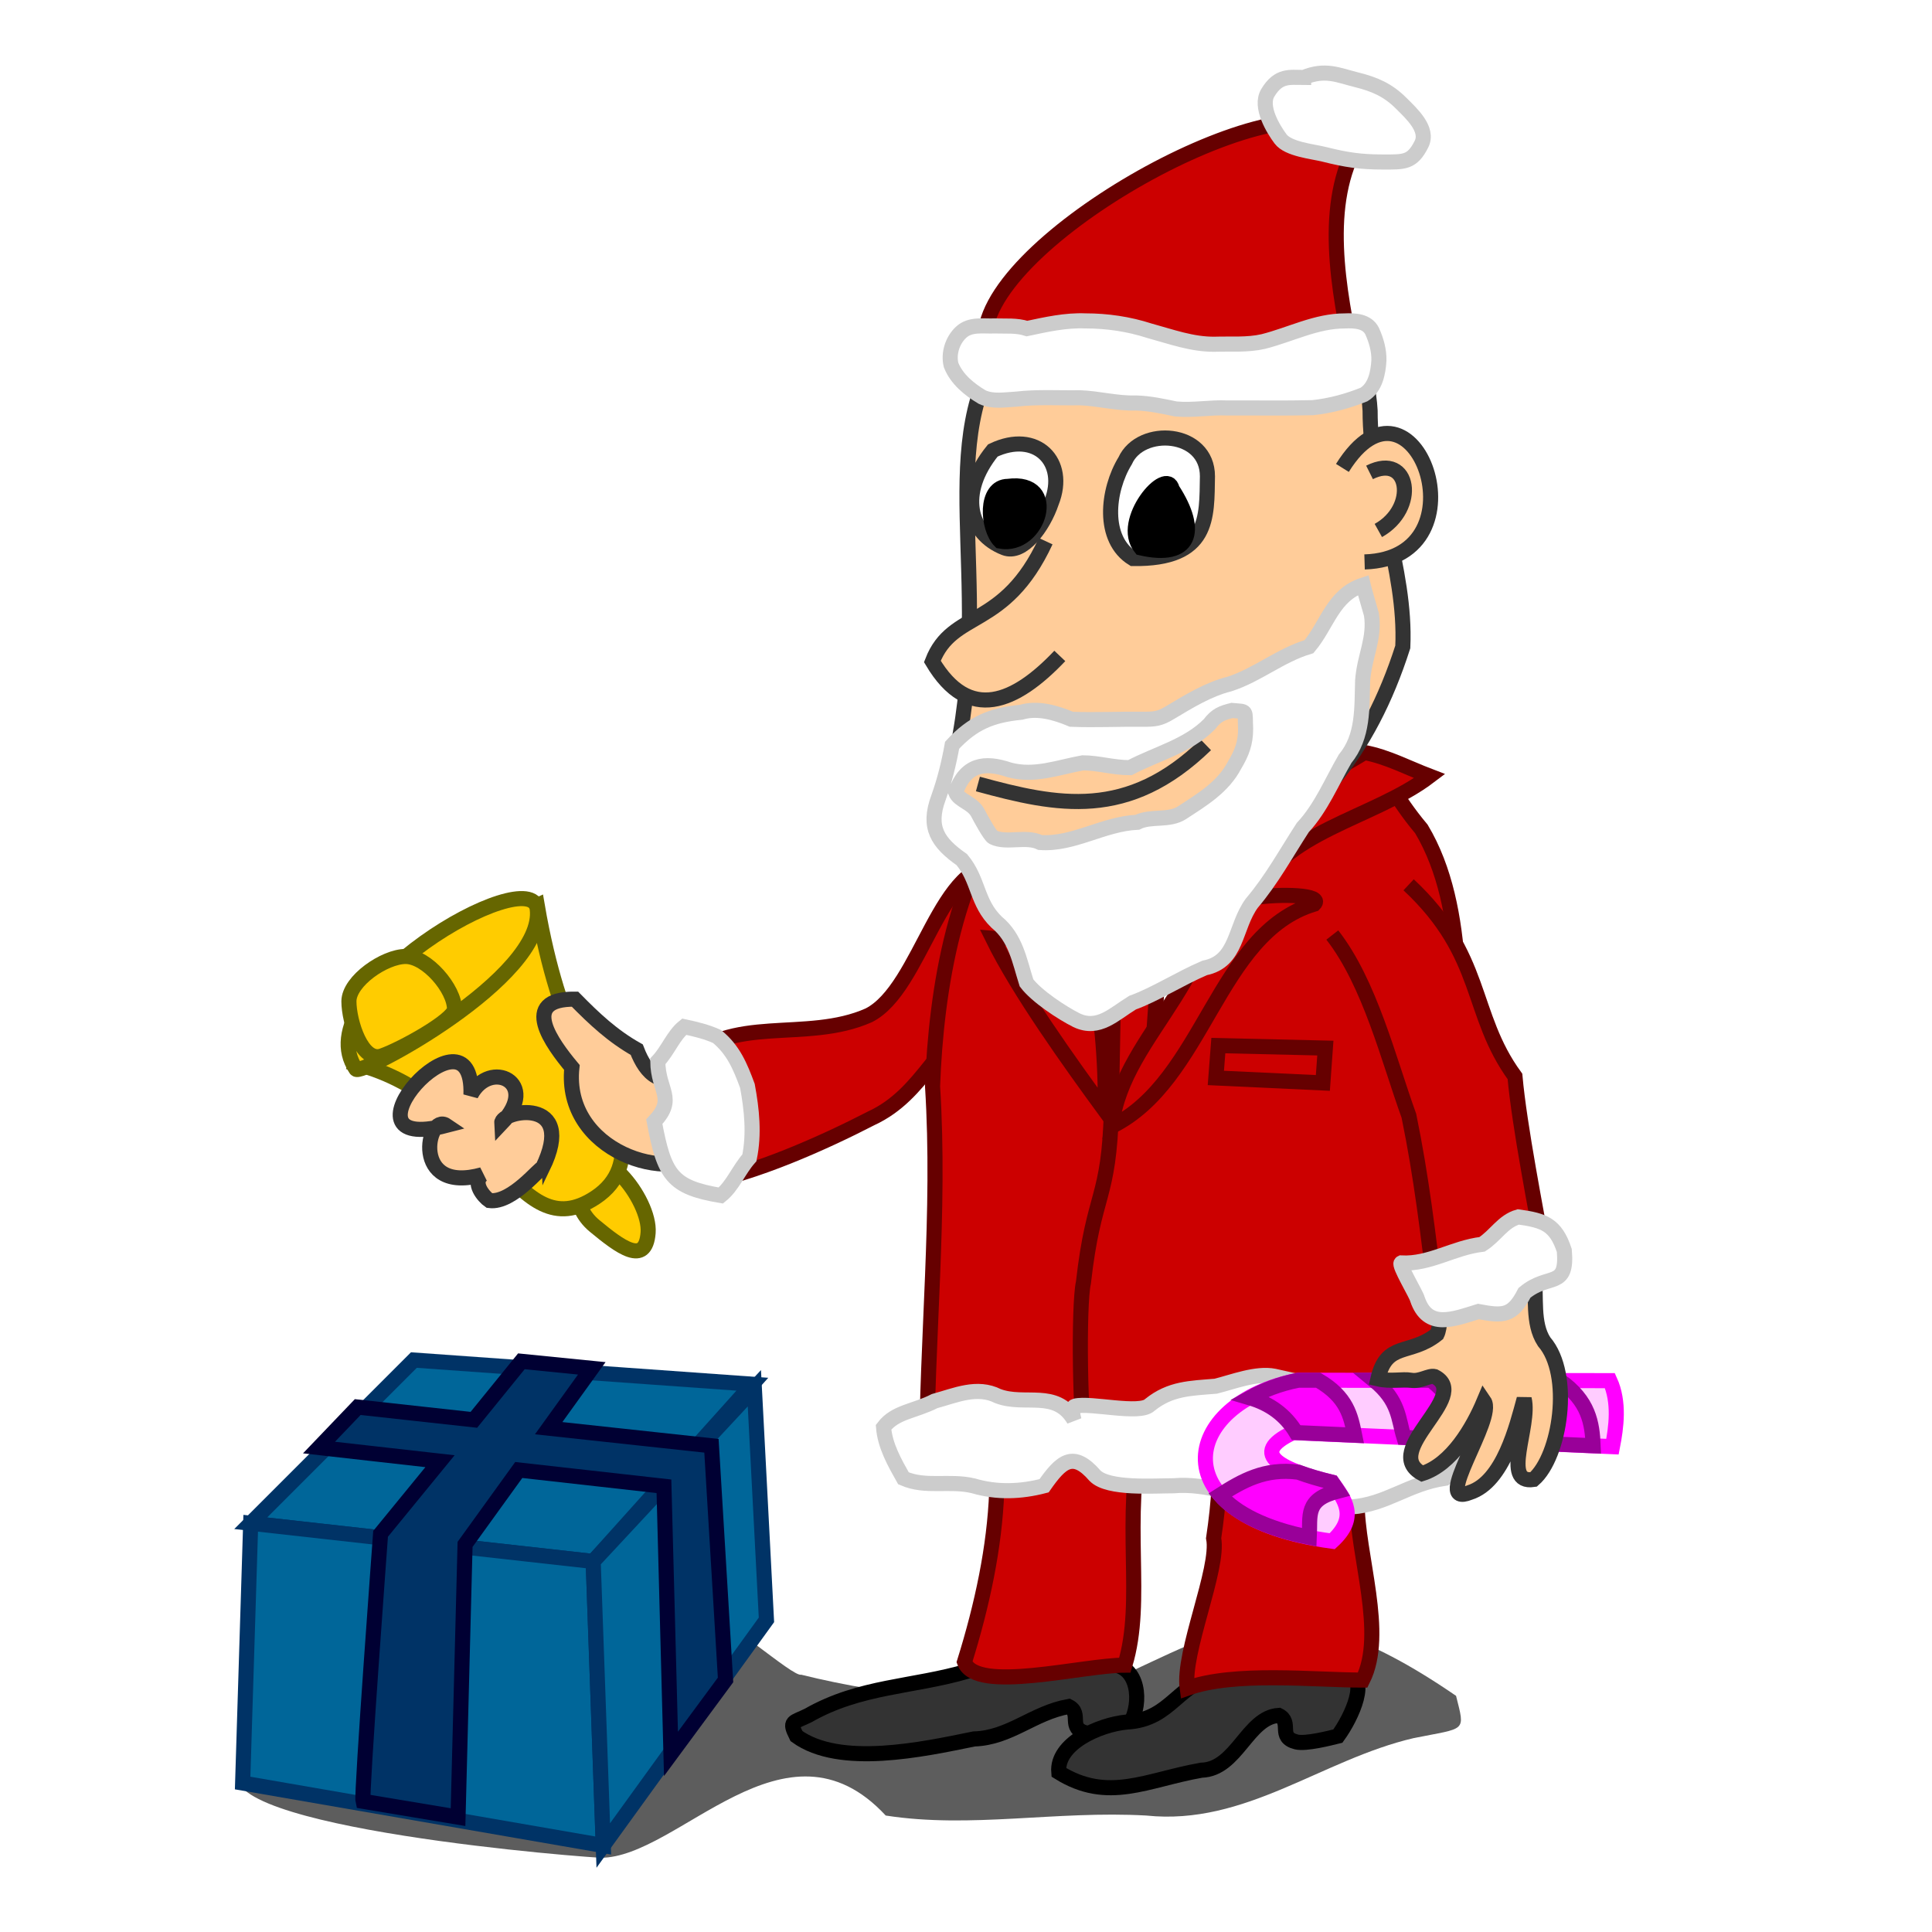 <?xml version="1.0" encoding="UTF-8" standalone="no"?>
<svg xmlns:rdf="http://www.w3.org/1999/02/22-rdf-syntax-ns#" xmlns="http://www.w3.org/2000/svg" height="128" width="128" version="1.0" xmlns:cc="http://creativecommons.org/ns#" xmlns:dc="http://purl.org/dc/elements/1.1/">
 <defs>
  <filter id="filter3591" height="1.625" width="1.14" y="-.312" x="-.07">
   <feGaussianBlur stdDeviation="1.91"/>
  </filter>
 </defs>
 <g fill-rule="evenodd" stroke-width="1px">
  <path d="m16.609 100.92l22.691 2.53 10.545-11.742-22.424-1.601-10.812 10.813z" stroke="#003366" fill="#006699"/>
  <path d="m38.275 77.595s-0.583 2.216 1.107 3.615c1.691 1.4 3.382 2.682 3.557 0.467 0.175-2.216-3.323-6.589-4.664-4.082z" stroke="#666600" fill="#ffcc00"/>
  <path d="m23.583 70.481c1.276-3.401 5.643-7.579 12.01-10.495 1.478 8.623 4.157 11.739 4.314 12.011 0.719 1.251 2.819 5.184-0.466 7.347-5.351 3.523-6.767-6.523-15.858-8.863z" stroke="#666600" fill="#ffcc00"/>
  <path d="m45.613 70.99c-1.763 1.15-2.79 0.214-3.427-1.447-1.596-0.899-2.799-2.028-4.093-3.346-3.745-0.045-1.488 2.983-0.204 4.524-0.592 5.58 6.561 7.832 9.052 5.488 1.935-2.079 0.81-3.941-1.328-5.219z" stroke="#333333300" fill="#ffcc99"/>
  <path d="m66.394 57.359c-4.12-0.604-5.313 8.136-8.838 9.909-4.182 1.856-9.121-0.16-12.405 3.234 0.192 2.422 0.049 6.025 1.299 7.882 3.482-0.601 8.091-2.651 11.259-4.288 3.547-1.633 4.366-5.284 7.772-7.102" stroke="#660000" fill="#cc0000"/>
 </g>
 <g fill-rule="evenodd">
  <path d="m45.33 68.022c-0.723 0.576-1.058 1.559-1.75 2.296 0.023 1.967 1.225 2.448-0.231 3.997 0.661 3.546 1.168 4.343 4.405 4.891 0.795-0.634 1.17-1.68 1.895-2.497 0.327-1.584 0.161-3.186-0.131-4.765-0.482-1.307-0.935-2.392-2.014-3.274-0.679-0.309-1.414-0.487-2.174-0.648z" stroke="#cccccc" stroke-width="1px" fill="#ffffff"/>
  <path d="m72.738 111.61c-4.921 0.98-13.45 0.01-19.5-1.5-0.625 0.18-5.574-4.37-6.769-4.16-8.906 1.62-27.53 8.95-32.356 10.04-6.344 4.45 20.562 6.86 24.875 7.12 5.537 0.02 13.129-10.68 20.25-3 6.045 0.94 12.075-0.36 18.5 0 7.05 0.74 12.457-3.98 19-5.5 3.742-0.75 3.652-0.39 3-3-13.164-9.03-16.713-4.18-27 0z" fill-opacity=".634" transform="matrix(.933 0 0 .933 3.412 8.221)" filter="url(#filter3591)"/>
  <path d="m64.136 110.71c-3.658 1.08-7.129 0.97-10.585 2.94-1.029 0.51-1.292 0.35-0.784 1.37 2.865 2.08 8.344 0.89 11.761 0.19 2.381-0.07 3.921-1.73 6.273-2.15 0.923 0.46-0.116 1.44 1.176 1.76 0.622 0.16 2.217-0.26 2.744-0.39 0.911-1.26 0.851-3.74-0.784-4.11-3.303-0.34-6.523-0.08-9.801 0.39z" stroke="#000000" stroke-width="1px" fill="#333333333"/>
  <path d="m80.994 110.91c-2.996 0.46-3.3 3.02-6.348 3.18-1.856 0.18-4.662 1.44-4.499 3.33 3.273 2.04 5.804 0.5 9.453-0.14 2.329-0.06 3.047-3.5 5.118-3.63 0.924 0.46-0.115 1.44 1.177 1.76 0.622 0.15 2.216-0.26 2.744-0.39 0.911-1.26 2.17-3.91 0.535-4.28-2.318-0.09-5.865-0.11-8.18 0.17z" stroke="#000000" stroke-width="1px" fill="#333333333"/>
 </g>
 <g fill-rule="evenodd" stroke="#660000" stroke-width="1px" fill="#cc0000">
  <path d="m79.23 88.405c1.788 4.484 1.883 8.772 1.176 13.505 0.397 2-2.087 7.57-1.752 9.94 3.129-1.13 8.41-0.54 11.625-0.54 1.558-3.09-0.371-8.26-0.371-11.844-0.483-3.922 2.726-7.514 3.043-11.257-3.942-0.47-9.463-0.739-13.721 0.196z"/>
  <path d="m64.136 88.405c3.016 6.465 2.123 14.135-0.236 21.705 0.749 2.1 7.803 0.21 10.625 0.21 1.325-4.36-0.213-9.38 1.176-15.849 0.903-2.116 1.958-3.921 2.157-6.262-4.501-0.597-9.542-0.463-13.722 0.196z"/>
  <path d="m95.432 95.1c0.141-6.456 0.93-14.68 1.185-21.217-0.015-5.948 0.719-13.671-2.446-18.961-1.952-2.327-1.612-2.849-4.16-4.478-7.195 1.598-15.335-1.892-22.346 2.152-4.388 4.788-5.651 13.067-5.881 19.372 0.529 8.351-0.392 16.732-0.392 25.046 4.33-0.342 8.68-0.978 13.133-0.978 6.67-1.961 14.221 2.295 20.907-0.936z"/>
 </g>
 <g stroke-width="1px" fill-rule="evenodd">
  <path d="m67.926 54.43l17.381 0.123-11.273 19.26-6.108-19.383z" stroke="#000000" fill="#ffffff"/>
  <path d="m73.792 64.655l-0.165 8.906c1.044-0.796 1.759-2.833 2.803-4.947l0.33-4.618-2.968 0.659z" stroke="#660000" fill="#cc0000"/>
  <path d="m73.957 60.202l-0.99 2.969 0.825 1.484 3.463-0.329-1.155-3.794-2.143-0.33z" stroke="#660000" fill="#cc0000"/>
  <path d="m75.936 59.873l2.308 4.288c1.386-2.302 2.833-4.525 4.452-6.432-2.246 0.278-5.103 0.589-6.76 2.144z" stroke="#999999" fill="#ffffff"/>
  <path d="m74.122 59.708l-2.969 5.112-1.978-7.091 4.947 1.979z" stroke="#999999" fill="#ffffff"/>
 </g>
 <g fill-rule="evenodd" stroke-width="1px">
  <path d="m73.228 73.609c-2.293-3.137-5.74-7.932-7.458-11.433 0.811 0.077 2.169 0.026 1.969-1.451-0.883-1.811-3.699-3.34-5.021-5.54 0.859-0.215 4.097-0.721 5.217-0.721 4.261 5.279 5.358 12.505 5.293 19.145z" stroke="#660000" fill="#cc0000"/>
  <path d="m90.403 49.857c-3.008 1.824-6.225 3.364-9.409 4.892 0.551 10.221-6.547 13.385-7.349 19.88 6.15-3.029 7.003-12.796 13.426-14.731 0.616-0.616-2.197-0.706-4.033-0.422 1.801-4.387 7.957-5.228 11.678-8.054-1.445-0.553-2.82-1.286-4.313-1.565z" stroke="#660000" fill="#cc0000"/>
  <path d="m65.922 23.742c-3.993 6.921 0.221 16.366-3.049 28.192 0.853 5.154 4.622 6.627 7.709 7.662 3.518 0.71 6.937 0.676 9.912-1.394 6.427-3.835 10.192-8.302 12.445-15.342 0.239-5.203-2.181-10.419-2.166-15.654-0.297-5.298-4.052-8.139-8.81-9.403-5.665-0.954-12.031 2.175-16.041 5.939z" stroke="#333333300" fill="#ffcc99"/>
 </g>
 <g stroke-width="1px" fill-rule="evenodd">
  <path d="m89.679 23.965c-1.03-4.817-2.101-10.518 0.308-14.547-2.841-0.364 0.865 1.615-2.193-1.216-6.197-1.684-25.512 9.956-22.146 15.637 5.462 1.621 18.123 1.975 24.031 0.126z" stroke="#660000" fill="#cc0000"/>
  <path d="m69.279 35.855c-2.741 5.913-6.178 4.512-7.508 7.969 2.421 4.083 5.488 2.749 8.444-0.367" stroke="#333333300" fill="#ffcc99"/>
  <path d="m88.938 31.001c4.703-7.541 9.653 5.985 1.468 6.228" stroke="#333333300" fill="#ffcc99"/>
 </g>
 <path d="m64.789 51.942c5.297 1.45 9.94 2.402 15.095-2.599" stroke="#333333300" stroke-width="1px" fill="none"/>
 <g stroke-width="1px" fill-rule="evenodd">
  <path d="m74.545 30.528c-1.201 1.962-1.543 5.212 0.519 6.477 5.088 0.072 4.883-2.744 4.932-5.441 0.01-3.025-4.421-3.331-5.451-1.036z" stroke="#333333" fill="#ffffff"/>
  <path d="m65.779 29.844c-2.304 2.837-1.574 5.54 0.768 6.454 1.196 0.467 2.575-1.4 3.115-3.014 1.072-2.684-1.002-4.811-3.883-3.44z" stroke="#333333" fill="#ffffff"/>
  <path d="m66.782 32.224c-1.552 0-1.38 2.768-0.519 3.627 2.562 0.485 3.996-4.091 0.519-3.627z" stroke="#000000"/>
  <path d="m77.66 32.412c-0.347-1.565-3.515 2.13-2.077 3.886 3.271 0.749 3.906-1.078 2.077-3.886z" stroke="#000000"/>
 </g>
 <path d="m73.639 73.469c-0.166 6.138-1.169 5.387-1.858 11.5-0.34 1.471-0.247 9.65 0.196 11.067" stroke="#660000" stroke-width="1px" fill="none"/>
 <path d="m71.152 94.065c-1.196-2.027-3.249-0.896-5.03-1.567-1.389-0.701-2.803-0.053-4.205 0.33-1.315 0.673-2.617 0.708-3.38 1.732 0.099 1.229 0.729 2.331 1.319 3.381 1.481 0.645 3.036 0.122 4.617 0.495 1.589 0.469 3.164 0.399 4.7 0 1.133-1.618 1.924-2.344 3.38-0.66 0.886 0.886 3.872 0.66 5.194 0.66 2.277-0.193 4.329 0.73 6.514 1.154 1.77 0.045 3.513-0.02 5.277 0.248 2.307-0.161 3.76-1.542 6.183-1.897 1.724-1.587 1.662-3.853 1.072-6.02-1.683-1.305-3.938-2.009-5.606-0.495-2.111 0.913-4.583 0.23-6.761-0.247-1.19-0.238-2.751 0.379-3.875 0.66-1.692 0.143-3.006 0.138-4.37 1.237-0.666 0.665-3.93-0.172-4.947 0.082-0.323 0.081-0.111 0.766-0.082 0.907z" fill-rule="evenodd" stroke="#cccccc" stroke-width="1px" fill="#ffffff"/>
 <g fill-rule="evenodd" stroke-width="1px">
  <path d="m86.018 91.442c-7.856 1.523-9.308 9.128 2.244 10.668 1.731-1.59 0.84-2.741 0-3.904-3.229-0.785-5.664-1.85-2.594-3.294l21.162 0.933c0.25-1.278 0.48-2.946-0.17-4.373l-20.642-0.03z" stroke="#ff00ff" fill="#ffccff"/>
  <path d="m86.018 91.442c-1.249 0.242-2.308 0.666-3.207 1.167 1.324 0.388 2.359 1.137 3.061 2.303l3.877 0.175c-0.256-1.265-0.496-2.531-2.419-3.645h-1.312zm5.014 0c1.687 1.378 1.6 2.558 1.982 3.79l3.702 0.175c-0.717-1.563 0.37-2.084-1.895-3.965h-3.789zm7.987 0.03l2.681 4.139 3.85 0.175c-0.06-1.494-0.29-2.973-2.19-4.314h-4.341zm-13.001 6.064c-2.226-0.289-3.725 0.585-5.189 1.516 1.046 1.198 2.98 2.208 5.918 2.798 0.075-1.47-0.299-2.499 1.894-3.061-0.129-0.193-0.24-0.391-0.379-0.583-0.835-0.203-1.597-0.428-2.244-0.67z" stroke="#990099" fill="#ff00ff"/>
  <path d="m96.199 84.436c-0.816-0.204-0.614 3.206-0.99 3.959-1.808 1.442-3.349 0.455-3.919 2.958 0.85 0.201 1.63-0.011 2.188 0.091 0.612 0.112 1.192-0.339 1.566-0.246 2.516 1.269-3.643 4.92-0.824 6.432 1.952-0.614 3.356-3.021 4.102-4.801 0.788 1.148-3.52 7.097-0.943 6.052 2.219-0.709 3.111-4.411 3.601-6.198 0.43 1.783-1.532 5.661 0.62 5.337 1.77-1.531 2.6-6.944 0.7-9.131-0.8-1.226-0.48-2.962-0.66-4.453-0.81-3.821-4.402-3.961-5.441 0z" stroke="#333333300" fill="#ffcc99"/>
  <path d="m93.325 58.62c5.046 4.715 4.013 8.535 7.045 12.697 0.29 3.263 1.42 8.989 1.99 12.196-1.51 0.538-5.84 3.595-7.252 2.348-0.474-4.027-0.941-7.933-1.765-11.936-1.347-3.73-2.587-8.792-5.074-11.978" stroke="#660000" fill="#cc0000"/>
  <path d="m80.718 69.273l7.09 0.165-0.165 2.309-7.09-0.33 0.165-2.144z" stroke="#660000" fill="#cc0000"/>
 </g>
 <path d="m90.735 31.298c2.667-1.333 3.242 2.364 0.583 3.848" stroke="#333333300" stroke-width="1px" fill="none"/>
 <path d="m98.195 82.438c-1.921 0.23-3.454 1.334-5.359 1.237-0.206 0.103 1.015 2.108 1.071 2.391 0.687 2.039 2.373 1.337 4.04 0.825 1.644 0.312 2.263 0.307 3.053-1.237 1.6-1.334 2.86-0.222 2.64-2.804-0.57-1.726-1.35-1.991-3.05-2.226-1.022 0.29-1.487 1.232-2.395 1.814z" fill-rule="evenodd" stroke="#cccccc" stroke-width="1px" fill="#ffffff"/>
 <g>
  <g fill-rule="evenodd" stroke-width="1px">
   <path d="m90.308 38.761c-2.005 0.657-2.362 2.631-3.586 4.082-1.921 0.576-3.398 1.875-5.276 2.478-1.389 0.347-2.703 1.156-3.935 1.895-0.693 0.416-0.999 0.437-1.837 0.437-1.568-0.019-3.134 0.062-4.693 0-1.077-0.455-2.254-0.781-3.323-0.466-1.973 0.197-3.207 0.704-4.577 2.186-0.213 1.187-0.499 2.344-0.903 3.47-0.733 1.97-0.062 2.984 1.545 4.111 1.146 1.377 0.963 2.837 2.303 4.14 1.279 1.042 1.513 2.554 1.982 4.023 0.662 0.882 2.356 1.995 3.323 2.478 1.453 0.688 2.481-0.423 3.702-1.166 1.502-0.543 3.144-1.604 4.781-2.303 2.19-0.434 1.96-2.693 3.119-4.286 1.318-1.548 2.282-3.325 3.381-5.015 1.232-1.327 1.903-3.015 2.799-4.548 1.231-1.494 1.106-3.364 1.166-5.189 0.117-1.623 0.823-2.776 0.583-4.373-0.161-0.573-0.496-1.703-0.554-1.954zm-7.783 9.534c0 0.932-0.246 1.585-0.729 2.39-0.763 1.463-2.141 2.281-3.469 3.149-0.866 0.578-2.075 0.192-2.973 0.642-2.265 0.106-4.245 1.503-6.443 1.341-0.922-0.462-2.244 0.087-3.119-0.35-0.197-0.099-0.86-1.314-0.991-1.575-0.359-0.719-1.255-0.822-1.486-1.399 0.652-1.864 1.912-2.043 3.556-1.487 1.663 0.458 3.247-0.175 4.868-0.466 1.016 0 2.012 0.32 3.119 0.32 1.761-0.928 3.853-1.434 5.276-2.886 0.456-0.608 0.841-0.742 1.487-0.904 1.054 0.103 0.842-0.093 0.904 1.225z" stroke="#cccccc" fill="#ffffff"/>
   <path d="m23.583 70.831c0.231 0.509 12.575-6.05 12.01-10.612-0.396-3.194-15.471 5.536-12.01 10.612z" stroke="#666600" fill="#ffcc00"/>
   <path d="m31.203 72.525c0.205-6.601-9.437 4.07-1.635 2.038-1.259-0.855-2.399 4.599 2.382 3.265-0.696 0.53 0.101 1.457 0.474 1.712 1.519 0.204 3.428-2.303 3.51-2.138 2.357-4.834-2.75-3.826-2.698-2.989 2.563-2.683-0.761-4.279-2.033-1.888z" stroke="#333333300" fill="#ffcc99"/>
  </g>
  <path stroke-linejoin="bevel" d="m30.113 66.866c-0.088 0.737-3.477 2.621-4.81 3.091-1.321 0.465-2.186-2.264-2.186-3.616 0-1.351 2.36-2.973 3.76-2.973s3.236 2.146 3.236 3.498z" stroke="#666600" fill="#ffcc00"/>
  <g fill-rule="evenodd" stroke-width="1px">
   <path d="m16.609 100.92l22.691 2.53 0.668 18.82-23.893-4.14 0.534-17.21z" stroke="#003366" fill="#006699"/>
   <path d="m49.979 91.975l-10.679 11.475 0.668 18.82 10.811-14.95-0.8-15.345z" stroke="#003366" fill="#006699"/>
   <path d="m34.543 90.19l-3.148 3.877-7.695-0.845-2.566 2.682 8.017 0.904-3.936 4.812s-1.282 17.26-1.166 17.72l6.297 1.05 0.466-18.07 3.557-4.929 9.619 1.079 0.466 17.73 3.615-4.9-0.933-15.513-10.785-1.166 2.856-3.965-4.664-0.466z" stroke="#000033" fill="#003366"/>
   <path d="m68.039 21.768c-0.681-0.226-1.42-0.149-2.13-0.174-0.755 0.032-1.632-0.15-2.239 0.424-0.57 0.533-0.843 1.399-0.661 2.159 0.371 0.949 1.216 1.628 2.068 2.134 0.704 0.324 1.51 0.171 2.258 0.132 1.395-0.163 2.801-0.067 4.201-0.091 1.25 0.044 2.474 0.389 3.73 0.347 0.889 0.023 1.76 0.214 2.627 0.394 1.14 0.112 2.28-0.12 3.422-0.063 1.885-0.012 3.772 0.025 5.656-0.021 1.164-0.122 2.308-0.433 3.392-0.869 0.758-0.457 0.942-1.435 0.993-2.252 0.019-0.676-0.176-1.349-0.453-1.959-0.332-0.659-1.152-0.699-1.799-0.667-1.898-0.006-3.609 0.914-5.411 1.366-1.05 0.241-2.134 0.144-3.202 0.178-1.496 0.023-2.917-0.505-4.341-0.893-1.368-0.443-2.801-0.653-4.237-0.653-1.315-0.054-2.597 0.238-3.874 0.508z" stroke="#cccccc" fill="#ffffff"/>
   <path d="m86.37 5.133c-0.913 0-1.653-0.187-2.376 1.018-0.554 0.922 0.379 2.429 0.848 3.055 0.512 0.682 2.108 0.824 2.886 1.018 1.469 0.368 2.399 0.509 3.904 0.509 1.4 0 1.926 0.051 2.546-1.188 0.495-0.99-0.688-2.046-1.358-2.716-0.872-0.872-1.77-1.249-2.886-1.528-1.329-0.332-2.112-0.751-3.564-0.17z" stroke="#cccccc" fill="#ffffff"/>
  </g>
 </g>
</svg>
